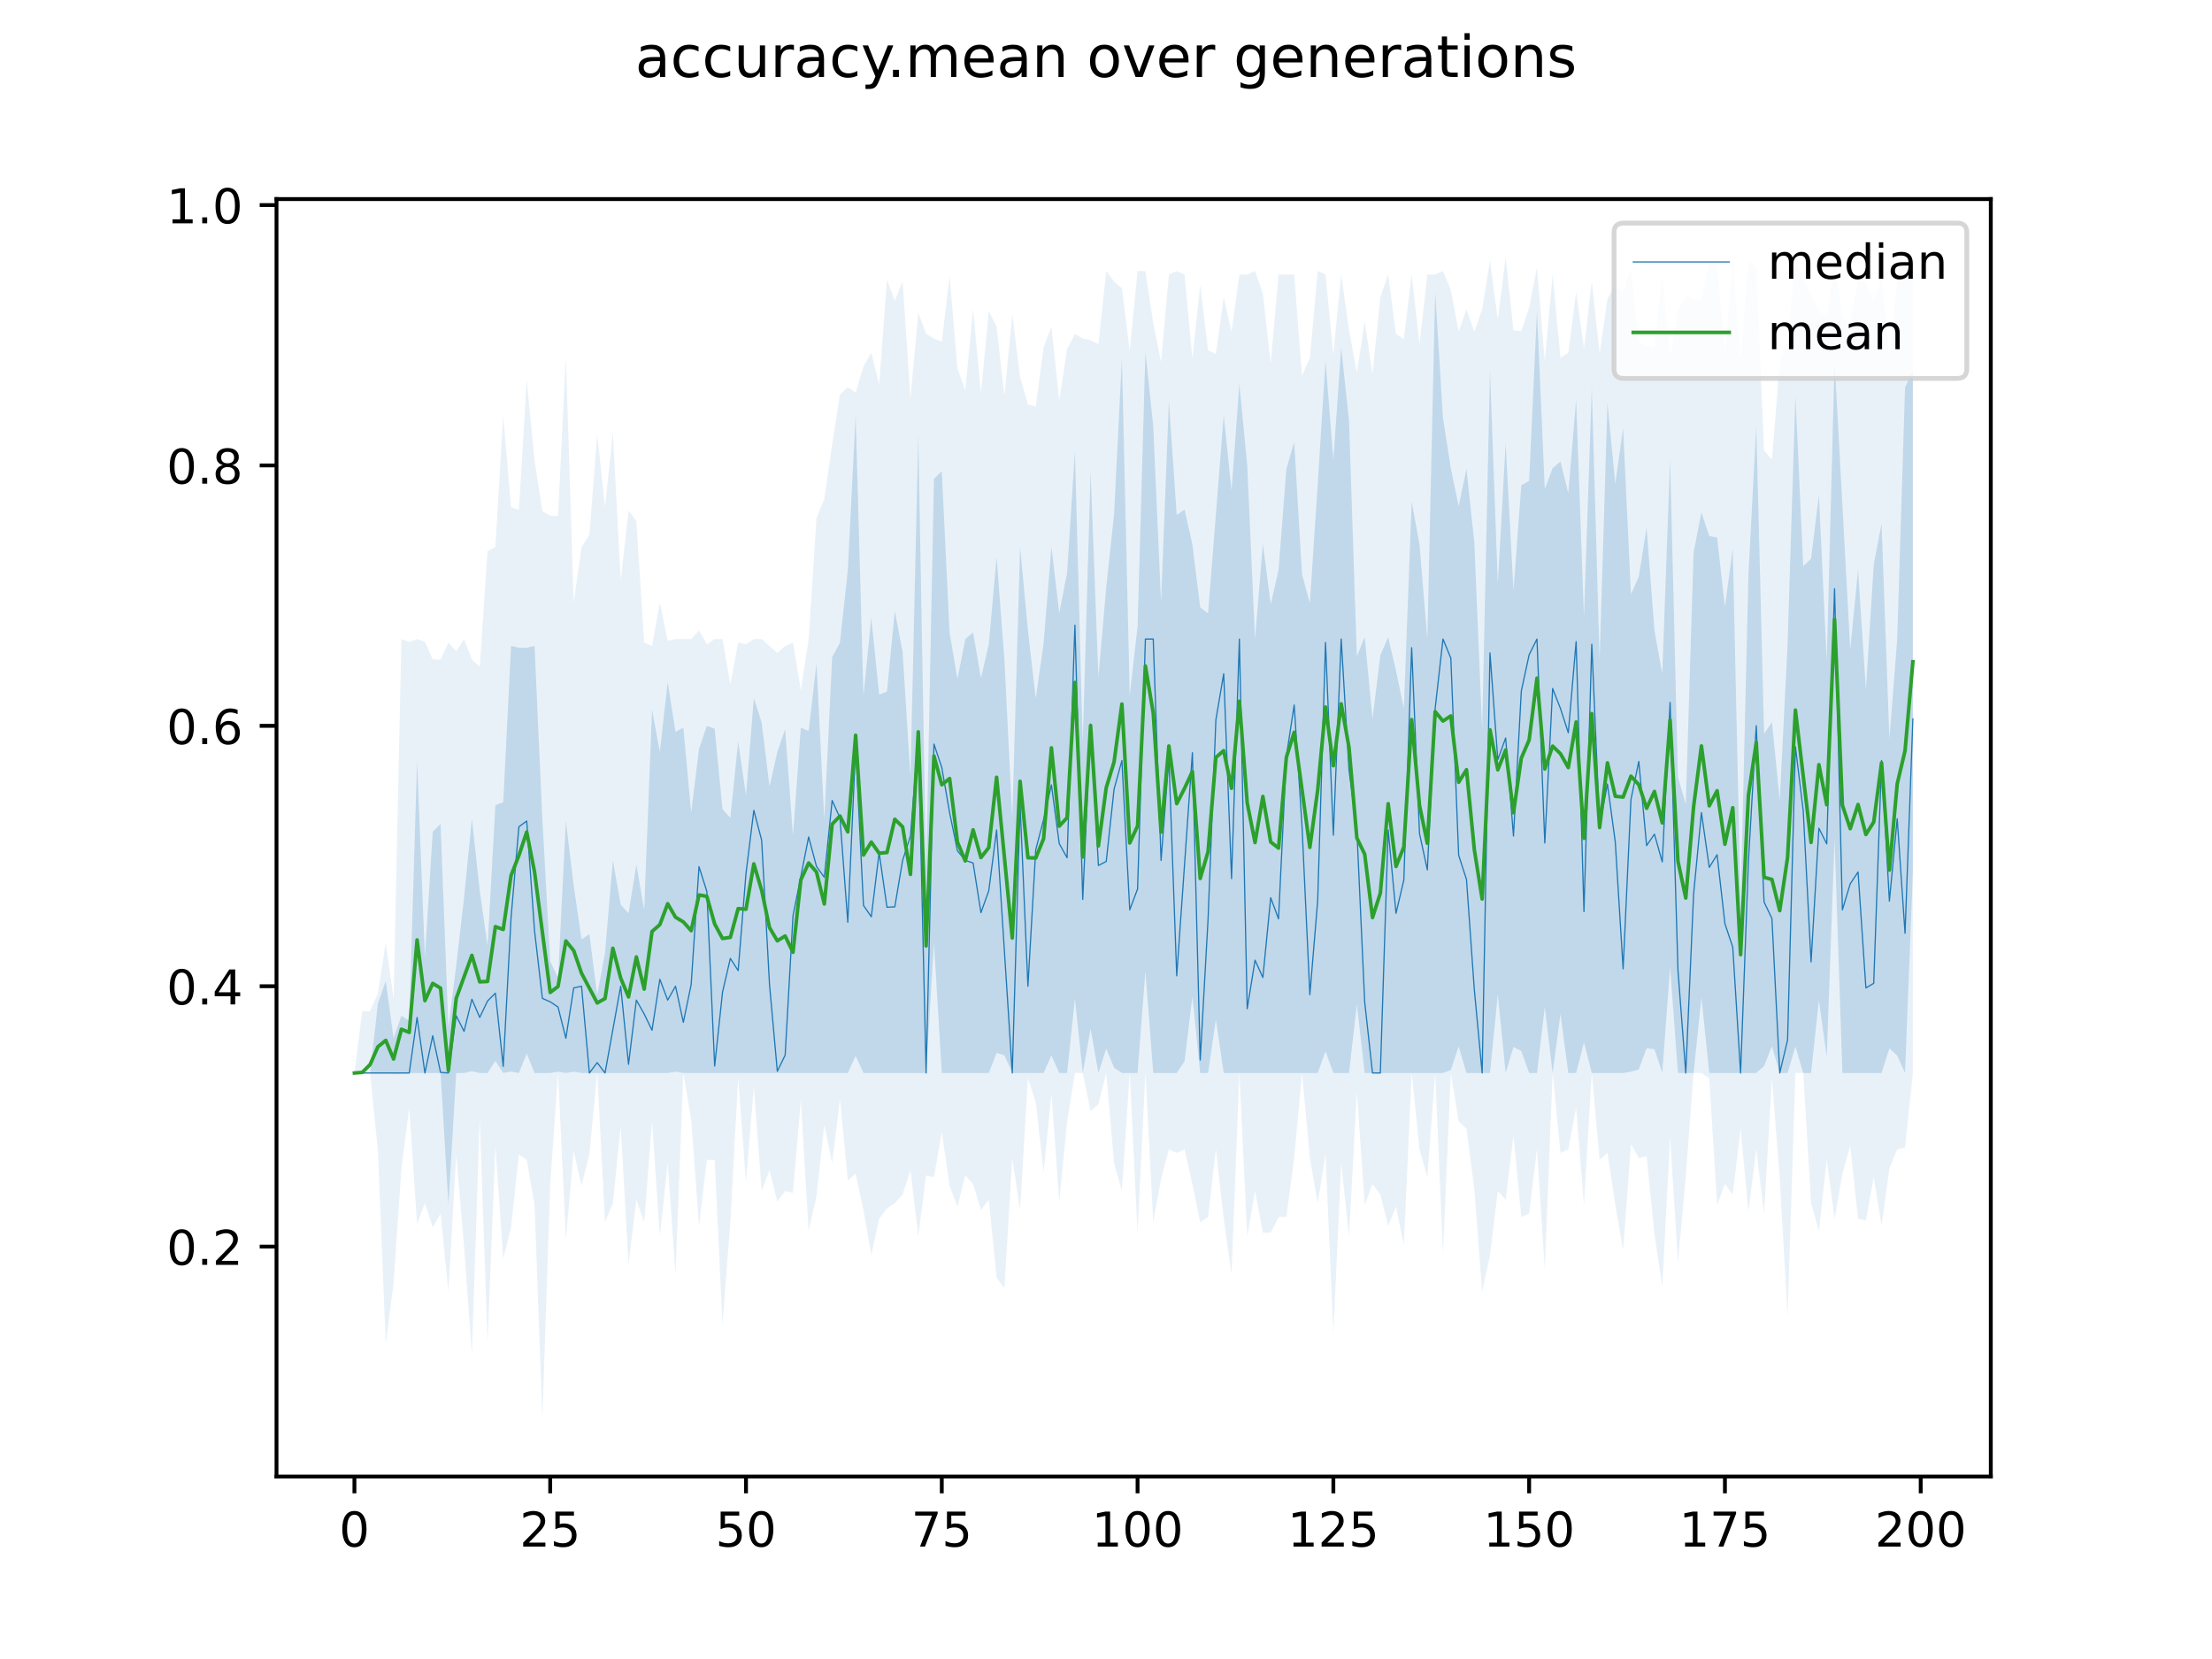 <?xml version="1.0" encoding="utf-8" standalone="no"?>
<!DOCTYPE svg PUBLIC "-//W3C//DTD SVG 1.1//EN"
  "http://www.w3.org/Graphics/SVG/1.1/DTD/svg11.dtd">
<!-- Created with matplotlib (https://matplotlib.org/) -->
<svg height="345.6pt" version="1.1" viewBox="0 0 460.8 345.6" width="460.8pt" xmlns="http://www.w3.org/2000/svg" xmlns:xlink="http://www.w3.org/1999/xlink">
 <defs>
  <style type="text/css">
*{stroke-linecap:butt;stroke-linejoin:round;}
  </style>
 </defs>
 <g id="figure_1">
  <g id="patch_1">
   <path d="M 0 345.6 
L 460.8 345.6 
L 460.8 0 
L 0 0 
z
" style="fill:#ffffff;"/>
  </g>
  <g id="axes_1">
   <g id="patch_2">
    <path d="M 57.6 307.584 
L 414.72 307.584 
L 414.72 41.472 
L 57.6 41.472 
z
" style="fill:#ffffff;"/>
   </g>
   <g id="PolyCollection_1">
    <path clip-path="url(#p6dff44de2f)" d="M 73.833 223.527 
L 73.833 223.527 
L 75.464 223.527 
L 77.096 223.527 
L 78.727 223.527 
L 80.358 223.527 
L 81.99 223.65 
L 83.621 223.527 
L 85.253 223.527 
L 86.884 223.527 
L 88.516 223.527 
L 90.147 223.527 
L 91.778 223.527 
L 93.41 251.027 
L 95.041 223.527 
L 96.673 223.527 
L 98.304 223.165 
L 99.936 223.527 
L 101.567 223.527 
L 103.198 220.995 
L 104.83 223.527 
L 106.461 223.224 
L 108.093 223.527 
L 109.724 219.467 
L 111.356 223.527 
L 112.987 223.527 
L 114.618 223.527 
L 116.25 223.256 
L 117.881 223.527 
L 119.513 223.256 
L 121.144 223.527 
L 122.776 223.527 
L 124.407 223.527 
L 126.038 223.527 
L 127.67 223.527 
L 129.301 223.527 
L 130.933 223.527 
L 132.564 223.527 
L 134.196 223.527 
L 135.827 223.527 
L 137.458 223.527 
L 139.09 223.527 
L 140.721 223.256 
L 142.353 223.527 
L 143.984 223.527 
L 145.616 223.527 
L 147.247 223.527 
L 148.879 223.527 
L 150.51 223.527 
L 152.141 223.527 
L 153.773 223.527 
L 155.404 223.527 
L 157.036 223.527 
L 158.667 223.527 
L 160.299 223.527 
L 161.93 223.527 
L 163.561 223.527 
L 165.193 223.527 
L 166.824 223.527 
L 168.456 223.527 
L 170.087 223.527 
L 171.719 223.527 
L 173.35 223.527 
L 174.981 223.527 
L 176.613 223.527 
L 178.244 219.953 
L 179.876 223.527 
L 181.507 223.527 
L 183.139 223.527 
L 184.77 223.527 
L 186.401 223.527 
L 188.033 223.527 
L 189.664 223.527 
L 191.296 223.527 
L 192.927 223.527 
L 194.559 196.406 
L 196.19 223.527 
L 197.821 223.527 
L 199.453 223.527 
L 201.084 223.527 
L 202.716 223.527 
L 204.347 223.527 
L 205.979 223.527 
L 207.61 219.346 
L 209.241 219.846 
L 210.873 223.527 
L 212.504 223.527 
L 214.136 223.527 
L 215.767 223.527 
L 217.399 223.527 
L 219.03 219.863 
L 220.661 223.527 
L 222.293 223.527 
L 223.924 208.068 
L 225.556 223.527 
L 227.187 214.316 
L 228.819 223.527 
L 230.45 218.464 
L 232.081 222.442 
L 233.713 223.527 
L 235.344 223.527 
L 236.976 223.527 
L 238.607 202.295 
L 240.239 223.527 
L 241.87 223.527 
L 243.501 223.527 
L 245.133 223.527 
L 246.764 221.086 
L 248.396 207.616 
L 250.027 223.527 
L 251.659 223.527 
L 253.29 212.407 
L 254.921 223.527 
L 256.553 223.527 
L 258.184 223.527 
L 259.816 223.527 
L 261.447 223.527 
L 263.079 223.527 
L 264.71 223.527 
L 266.341 223.527 
L 267.973 223.527 
L 269.604 223.527 
L 271.236 223.527 
L 272.867 223.527 
L 274.499 223.527 
L 276.13 218.983 
L 277.761 223.527 
L 279.393 223.527 
L 281.024 223.527 
L 282.656 209.243 
L 284.287 223.527 
L 285.919 223.527 
L 287.55 223.527 
L 289.181 223.527 
L 290.813 223.527 
L 292.444 223.527 
L 294.076 223.527 
L 295.707 223.527 
L 297.339 223.527 
L 298.97 223.527 
L 300.601 223.527 
L 302.233 222.894 
L 303.864 217.987 
L 305.496 223.527 
L 307.127 223.527 
L 308.759 223.527 
L 310.39 223.527 
L 312.021 207.164 
L 313.653 223.527 
L 315.284 218.103 
L 316.916 218.97 
L 318.547 223.527 
L 320.179 223.527 
L 321.81 209.785 
L 323.441 223.527 
L 325.073 211.232 
L 326.704 223.527 
L 328.336 223.527 
L 329.967 217.15 
L 331.599 223.527 
L 333.23 223.527 
L 334.862 223.527 
L 336.493 223.527 
L 338.124 223.527 
L 339.756 223.256 
L 341.387 222.804 
L 343.019 218.374 
L 344.65 218.555 
L 346.282 223.527 
L 347.913 201.449 
L 349.544 223.527 
L 351.176 223.527 
L 352.807 223.527 
L 354.439 207.797 
L 356.07 223.527 
L 357.702 223.527 
L 359.333 223.527 
L 360.964 223.527 
L 362.596 223.527 
L 364.227 223.527 
L 365.859 223.527 
L 367.49 222.08 
L 369.122 217.943 
L 370.753 223.527 
L 372.384 223.527 
L 374.016 218.027 
L 375.647 223.527 
L 377.279 223.527 
L 378.91 208.339 
L 380.542 220.272 
L 382.173 174.802 
L 383.804 223.527 
L 385.436 223.527 
L 387.067 223.527 
L 388.699 223.527 
L 390.33 223.527 
L 391.962 223.527 
L 393.593 218.373 
L 395.224 219.918 
L 396.856 223.527 
L 398.487 181.635 
L 398.487 77.331 
L 398.487 77.331 
L 396.856 80.689 
L 395.224 133.123 
L 393.593 153.916 
L 391.962 109.076 
L 390.33 117.664 
L 388.699 143.61 
L 387.067 118.659 
L 385.436 135.293 
L 383.804 105.188 
L 382.173 75.265 
L 380.542 137.693 
L 378.91 103.109 
L 377.279 116.398 
L 375.647 117.935 
L 374.016 82.497 
L 372.384 134.208 
L 370.753 166.753 
L 369.122 150.39 
L 367.49 152.891 
L 365.859 88.798 
L 364.227 119.743 
L 362.596 188.089 
L 360.964 114.248 
L 359.333 126.433 
L 357.702 111.958 
L 356.07 111.676 
L 354.439 106.725 
L 352.807 115.019 
L 351.176 167.477 
L 349.544 161.871 
L 347.913 95.515 
L 346.282 140.355 
L 344.65 131.315 
L 343.019 109.932 
L 341.387 120.105 
L 339.756 123.812 
L 338.124 89.187 
L 336.493 100.79 
L 334.862 83.886 
L 333.23 137.368 
L 331.599 80.702 
L 329.967 128.513 
L 328.336 83.244 
L 326.704 102.748 
L 325.073 96.148 
L 323.441 97.504 
L 321.81 101.929 
L 320.179 64.778 
L 318.547 100.17 
L 316.916 101.088 
L 315.284 123.019 
L 313.653 92.351 
L 312.021 121.629 
L 310.39 77.073 
L 308.759 151.927 
L 307.127 112.963 
L 305.496 97.675 
L 303.864 105.46 
L 302.233 97.515 
L 300.601 87.108 
L 298.97 60.8 
L 297.339 133.123 
L 295.707 113.379 
L 294.076 104.465 
L 292.444 147.588 
L 290.813 139.723 
L 289.181 132.762 
L 287.55 136.468 
L 285.919 149.757 
L 284.287 132.671 
L 282.656 136.739 
L 281.024 87.56 
L 279.393 72.372 
L 277.761 95.786 
L 276.13 75.156 
L 274.499 100.939 
L 272.867 125.657 
L 271.236 119.653 
L 269.604 92.08 
L 267.973 97.685 
L 266.341 118.797 
L 264.71 125.891 
L 263.079 113.234 
L 261.447 133.123 
L 259.816 96.871 
L 258.184 79.966 
L 256.553 102.205 
L 254.921 86.475 
L 253.29 107.177 
L 251.659 127.789 
L 250.027 126.524 
L 248.396 113.425 
L 246.764 106.149 
L 245.133 107.294 
L 243.501 83.541 
L 241.87 125.439 
L 240.239 88.735 
L 238.607 73.298 
L 236.976 130.501 
L 235.344 144.876 
L 233.713 74.636 
L 232.081 107.122 
L 230.45 122.275 
L 228.819 141.079 
L 227.187 98.137 
L 225.556 154.73 
L 223.924 94.069 
L 222.293 119.354 
L 220.661 127.699 
L 219.03 113.908 
L 217.399 134.027 
L 215.767 145.508 
L 214.136 131.315 
L 212.504 113.867 
L 210.873 170.369 
L 209.241 137.463 
L 207.61 116.037 
L 205.979 134.208 
L 204.347 141.259 
L 202.716 131.734 
L 201.084 133.123 
L 199.453 141.44 
L 197.821 131.851 
L 196.19 98.137 
L 194.559 99.764 
L 192.927 181.218 
L 191.296 90.388 
L 189.664 161.871 
L 188.033 135.835 
L 186.401 127.247 
L 184.77 144.062 
L 183.139 144.695 
L 181.507 128.659 
L 179.876 144.966 
L 178.244 86.475 
L 176.613 118.765 
L 174.981 133.846 
L 173.35 136.92 
L 171.719 170.731 
L 170.087 138.199 
L 168.456 152.289 
L 166.824 151.565 
L 165.193 174.099 
L 163.561 151.927 
L 161.93 156.628 
L 160.299 163.836 
L 158.667 150.481 
L 157.036 145.418 
L 155.404 165.668 
L 153.773 154.458 
L 152.141 170.369 
L 150.51 168.561 
L 148.879 151.807 
L 147.247 151.204 
L 145.616 156.025 
L 143.984 169.285 
L 142.353 151.565 
L 140.721 152.47 
L 139.09 142.081 
L 137.458 156.628 
L 135.827 147.859 
L 134.196 189.535 
L 132.564 180.133 
L 130.933 190.258 
L 129.301 188.45 
L 127.67 179.229 
L 126.038 198.485 
L 124.407 207.254 
L 122.776 194.598 
L 121.144 195.682 
L 119.513 184.472 
L 117.881 171.043 
L 116.25 203.638 
L 114.618 200.293 
L 112.987 170.641 
L 111.356 134.57 
L 109.724 134.931 
L 108.093 134.931 
L 106.461 134.57 
L 104.83 167.115 
L 103.198 167.748 
L 101.567 197.047 
L 99.936 185.557 
L 98.304 170.542 
L 96.673 187.004 
L 95.041 201.107 
L 93.41 213.971 
L 91.778 171.635 
L 90.147 173.262 
L 88.516 199.389 
L 86.884 158.49 
L 85.253 212.678 
L 83.621 211.593 
L 81.99 216.294 
L 80.358 204.361 
L 78.727 209.062 
L 77.096 223.527 
L 75.464 223.527 
L 73.833 223.527 
z
" style="fill:#1f77b4;fill-opacity:0.2;"/>
   </g>
   <g id="PolyCollection_2">
    <path clip-path="url(#p6dff44de2f)" d="M 73.833 223.527 
L 73.833 223.527 
L 75.464 223.527 
L 77.096 223.527 
L 78.727 239.799 
L 80.358 279.939 
L 81.99 267.282 
L 83.621 243.416 
L 85.253 230.759 
L 86.884 254.987 
L 88.516 250.648 
L 90.147 255.71 
L 91.778 252.818 
L 93.41 269.09 
L 95.041 240.523 
L 96.673 259.688 
L 98.304 282.108 
L 99.936 232.929 
L 101.567 279.577 
L 103.198 238.715 
L 104.83 262.219 
L 106.461 255.71 
L 108.093 240.523 
L 109.724 241.607 
L 111.356 251.009 
L 112.987 295.488 
L 114.618 246.67 
L 116.25 223.527 
L 117.881 258.242 
L 119.513 239.799 
L 121.144 247.032 
L 122.776 240.523 
L 124.407 223.527 
L 126.038 254.626 
L 127.67 250.648 
L 129.301 234.737 
L 130.933 263.304 
L 132.564 249.925 
L 134.196 254.626 
L 135.827 233.652 
L 137.458 257.518 
L 139.09 242.331 
L 140.721 265.474 
L 142.353 223.527 
L 143.984 233.29 
L 145.616 255.349 
L 147.247 241.607 
L 148.879 241.607 
L 150.51 275.961 
L 152.141 254.626 
L 153.773 224.612 
L 155.404 246.308 
L 157.036 226.42 
L 158.667 248.117 
L 160.299 243.777 
L 161.93 250.286 
L 163.561 248.117 
L 165.193 248.478 
L 166.824 229.313 
L 168.456 256.434 
L 170.087 249.201 
L 171.719 234.375 
L 173.35 242.331 
L 174.981 228.951 
L 176.613 245.947 
L 178.244 244.5 
L 179.876 252.094 
L 181.507 261.496 
L 183.139 253.902 
L 184.77 251.733 
L 186.401 250.648 
L 188.033 248.84 
L 189.664 243.777 
L 191.296 257.518 
L 192.927 244.862 
L 194.559 245.224 
L 196.19 235.822 
L 197.821 247.032 
L 199.453 251.371 
L 201.084 244.862 
L 202.716 246.67 
L 204.347 252.094 
L 205.979 249.925 
L 207.61 266.197 
L 209.241 268.367 
L 210.873 241.246 
L 212.504 252.094 
L 214.136 224.612 
L 215.767 229.674 
L 217.399 244.139 
L 219.03 227.866 
L 220.661 250.286 
L 222.293 233.652 
L 223.924 223.527 
L 225.556 223.527 
L 227.187 231.482 
L 228.819 230.036 
L 230.45 223.527 
L 232.081 242.331 
L 233.713 248.117 
L 235.344 223.527 
L 236.976 256.795 
L 238.607 223.527 
L 240.239 254.626 
L 241.87 245.585 
L 243.501 239.438 
L 245.133 240.161 
L 246.764 239.438 
L 248.396 246.67 
L 250.027 254.626 
L 251.659 253.541 
L 253.29 239.438 
L 254.921 253.902 
L 256.553 265.474 
L 258.184 223.527 
L 259.816 257.518 
L 261.447 248.117 
L 263.079 256.795 
L 264.71 256.795 
L 266.341 253.541 
L 267.973 253.541 
L 269.604 241.246 
L 271.236 223.527 
L 272.867 241.246 
L 274.499 250.648 
L 276.13 240.523 
L 277.761 277.769 
L 279.393 242.331 
L 281.024 257.518 
L 282.656 227.505 
L 284.287 251.009 
L 285.919 246.67 
L 287.55 248.84 
L 289.181 255.349 
L 290.813 251.371 
L 292.444 259.327 
L 294.076 223.527 
L 295.707 239.438 
L 297.339 245.224 
L 298.97 223.527 
L 300.601 261.135 
L 302.233 223.527 
L 303.864 233.652 
L 305.496 235.098 
L 307.127 247.755 
L 308.759 269.09 
L 310.39 261.496 
L 312.021 248.117 
L 313.653 249.925 
L 315.284 236.545 
L 316.916 253.541 
L 318.547 252.818 
L 320.179 239.438 
L 321.81 264.389 
L 323.441 223.527 
L 325.073 240.161 
L 326.704 239.438 
L 328.336 230.759 
L 329.967 251.009 
L 331.599 223.527 
L 333.23 241.607 
L 334.862 240.161 
L 336.493 251.009 
L 338.124 260.411 
L 339.756 238.353 
L 341.387 241.246 
L 343.019 240.884 
L 344.65 257.157 
L 346.282 268.005 
L 347.913 236.906 
L 349.544 262.943 
L 351.176 245.224 
L 352.807 223.527 
L 354.439 223.527 
L 356.07 224.648 
L 357.702 251.009 
L 359.333 246.67 
L 360.964 248.84 
L 362.596 235.098 
L 364.227 252.456 
L 365.859 239.438 
L 367.49 252.818 
L 369.122 224.612 
L 370.753 245.585 
L 372.384 274.153 
L 374.016 223.527 
L 375.647 223.527 
L 377.279 250.648 
L 378.91 256.434 
L 380.542 241.607 
L 382.173 253.902 
L 383.804 244.5 
L 385.436 238.715 
L 387.067 253.902 
L 388.699 254.264 
L 390.33 245.224 
L 391.962 255.349 
L 393.593 243.416 
L 395.224 239.438 
L 396.856 239.076 
L 398.487 223.527 
L 398.487 58.992 
L 398.487 58.992 
L 396.856 53.568 
L 395.224 58.631 
L 393.593 74.151 
L 391.962 57.907 
L 390.33 62.97 
L 388.699 58.631 
L 387.067 58.631 
L 385.436 66.966 
L 383.804 66.366 
L 382.173 54.291 
L 380.542 65.932 
L 378.91 64.778 
L 377.279 61.524 
L 375.647 57.907 
L 374.016 54.291 
L 372.384 70.564 
L 370.753 75.608 
L 369.122 95.778 
L 367.49 93.828 
L 365.859 55.738 
L 364.227 54.291 
L 362.596 75.489 
L 360.964 54.291 
L 359.333 73.939 
L 357.702 55.014 
L 356.07 54.291 
L 354.439 62.608 
L 352.807 62.247 
L 351.176 61.524 
L 349.544 64.778 
L 347.913 74.473 
L 346.282 57.184 
L 344.65 72.183 
L 343.019 72.027 
L 341.387 71.115 
L 339.756 55.738 
L 338.124 60.8 
L 336.493 59.354 
L 334.862 62.247 
L 333.23 73.646 
L 331.599 58.631 
L 329.967 72.596 
L 328.336 60.8 
L 326.704 73.457 
L 325.073 74.542 
L 323.441 57.184 
L 321.81 75.265 
L 320.179 55.738 
L 318.547 64.055 
L 316.916 68.986 
L 315.284 68.825 
L 313.653 53.568 
L 312.021 66.586 
L 310.39 54.291 
L 308.759 64.416 
L 307.127 69.117 
L 305.496 64.416 
L 303.864 69.083 
L 302.233 60.439 
L 300.601 56.461 
L 298.97 57.184 
L 297.339 57.184 
L 295.707 71.604 
L 294.076 57.184 
L 292.444 70.63 
L 290.813 69.565 
L 289.181 57.184 
L 287.55 61.885 
L 285.919 77.864 
L 284.287 66.948 
L 282.656 77.652 
L 281.024 68.756 
L 279.393 57.184 
L 277.761 73.818 
L 276.13 57.184 
L 274.499 56.461 
L 272.867 74.542 
L 271.236 78.221 
L 269.604 57.184 
L 267.973 57.184 
L 266.341 57.184 
L 264.71 75.661 
L 263.079 61.162 
L 261.447 56.461 
L 259.816 57.184 
L 258.184 57.184 
L 256.553 69.117 
L 254.921 61.885 
L 253.29 73.753 
L 251.659 72.957 
L 250.027 59.354 
L 248.396 74.628 
L 246.764 57.184 
L 245.133 56.461 
L 243.501 57.184 
L 241.87 75.42 
L 240.239 67.309 
L 238.607 56.461 
L 236.976 56.461 
L 235.344 73.078 
L 233.713 60.077 
L 232.081 58.631 
L 230.45 56.461 
L 228.819 71.712 
L 227.187 70.86 
L 225.556 70.529 
L 223.924 69.588 
L 222.293 72.734 
L 220.661 83.41 
L 219.03 68.033 
L 217.399 72.372 
L 215.767 84.701 
L 214.136 84.233 
L 212.504 78.519 
L 210.873 65.501 
L 209.241 82.414 
L 207.61 68.033 
L 205.979 64.778 
L 204.347 81.884 
L 202.716 64.416 
L 201.084 81.309 
L 199.453 76.711 
L 197.821 57.546 
L 196.19 71.177 
L 194.559 70.531 
L 192.927 69.548 
L 191.296 65.14 
L 189.664 82.945 
L 188.033 58.631 
L 186.401 62.608 
L 184.77 58.269 
L 183.139 80.069 
L 181.507 73.457 
L 179.876 76.35 
L 178.244 81.774 
L 176.613 80.689 
L 174.981 82.136 
L 173.35 92.622 
L 171.719 103.923 
L 170.087 107.955 
L 168.456 133.123 
L 166.824 143.784 
L 165.193 133.846 
L 163.561 134.57 
L 161.93 136.016 
L 160.299 134.57 
L 158.667 133.123 
L 157.036 133.123 
L 155.404 134.208 
L 153.773 133.846 
L 152.141 142.525 
L 150.51 133.123 
L 148.879 133.123 
L 147.247 134.208 
L 145.616 131.315 
L 143.984 133.123 
L 142.353 133.123 
L 140.721 133.123 
L 139.09 133.485 
L 137.458 125.529 
L 135.827 134.57 
L 134.196 133.846 
L 132.564 108.533 
L 130.933 106.364 
L 129.301 120.828 
L 127.67 90.091 
L 126.038 105.64 
L 124.407 90.453 
L 122.776 111.426 
L 121.144 113.958 
L 119.513 125.529 
L 117.881 74.18 
L 116.25 107.502 
L 114.618 107.449 
L 112.987 106.494 
L 111.356 95.877 
L 109.724 79.243 
L 108.093 106.249 
L 106.461 105.64 
L 104.83 86.475 
L 103.198 113.958 
L 101.567 114.771 
L 99.936 138.86 
L 98.304 137.394 
L 96.673 133.123 
L 95.041 135.654 
L 93.41 133.846 
L 91.778 137.408 
L 90.147 137.354 
L 88.516 133.698 
L 86.884 133.123 
L 85.253 133.738 
L 83.621 133.123 
L 81.99 207.977 
L 80.358 196.406 
L 78.727 206.892 
L 77.096 210.646 
L 75.464 210.653 
L 73.833 223.527 
z
" style="fill:#1f77b4;fill-opacity:0.1;"/>
   </g>
   <g id="matplotlib.axis_1">
    <g id="xtick_1">
     <g id="line2d_1">
      <defs>
       <path d="M 0 0 
L 0 3.5 
" id="m242310f8a0" style="stroke:#000000;stroke-width:0.8;"/>
      </defs>
      <g>
       <use style="stroke:#000000;stroke-width:0.8;" x="73.833" xlink:href="#m242310f8a0" y="307.584"/>
      </g>
     </g>
     <g id="text_1">
      <!-- 0 -->
      <defs>
       <path d="M 31.781 66.406 
Q 24.172 66.406 20.328 58.906 
Q 16.5 51.422 16.5 36.375 
Q 16.5 21.391 20.328 13.891 
Q 24.172 6.391 31.781 6.391 
Q 39.453 6.391 43.281 13.891 
Q 47.125 21.391 47.125 36.375 
Q 47.125 51.422 43.281 58.906 
Q 39.453 66.406 31.781 66.406 
z
M 31.781 74.219 
Q 44.047 74.219 50.516 64.516 
Q 56.984 54.828 56.984 36.375 
Q 56.984 17.969 50.516 8.266 
Q 44.047 -1.422 31.781 -1.422 
Q 19.531 -1.422 13.062 8.266 
Q 6.594 17.969 6.594 36.375 
Q 6.594 54.828 13.062 64.516 
Q 19.531 74.219 31.781 74.219 
z
" id="DejaVuSans-48"/>
      </defs>
      <g transform="translate(70.651 322.182)scale(0.1 -0.1)">
       <use xlink:href="#DejaVuSans-48"/>
      </g>
     </g>
    </g>
    <g id="xtick_2">
     <g id="line2d_2">
      <g>
       <use style="stroke:#000000;stroke-width:0.8;" x="114.618" xlink:href="#m242310f8a0" y="307.584"/>
      </g>
     </g>
     <g id="text_2">
      <!-- 25 -->
      <defs>
       <path d="M 19.188 8.297 
L 53.609 8.297 
L 53.609 0 
L 7.328 0 
L 7.328 8.297 
Q 12.938 14.109 22.625 23.891 
Q 32.328 33.688 34.812 36.531 
Q 39.547 41.844 41.422 45.531 
Q 43.312 49.219 43.312 52.781 
Q 43.312 58.594 39.234 62.25 
Q 35.156 65.922 28.609 65.922 
Q 23.969 65.922 18.812 64.312 
Q 13.672 62.703 7.812 59.422 
L 7.812 69.391 
Q 13.766 71.781 18.938 73 
Q 24.125 74.219 28.422 74.219 
Q 39.75 74.219 46.484 68.547 
Q 53.219 62.891 53.219 53.422 
Q 53.219 48.922 51.531 44.891 
Q 49.859 40.875 45.406 35.406 
Q 44.188 33.984 37.641 27.219 
Q 31.109 20.453 19.188 8.297 
z
" id="DejaVuSans-50"/>
       <path d="M 10.797 72.906 
L 49.516 72.906 
L 49.516 64.594 
L 19.828 64.594 
L 19.828 46.734 
Q 21.969 47.469 24.109 47.828 
Q 26.266 48.188 28.422 48.188 
Q 40.625 48.188 47.75 41.5 
Q 54.891 34.812 54.891 23.391 
Q 54.891 11.625 47.562 5.094 
Q 40.234 -1.422 26.906 -1.422 
Q 22.312 -1.422 17.547 -0.641 
Q 12.797 0.141 7.719 1.703 
L 7.719 11.625 
Q 12.109 9.234 16.797 8.062 
Q 21.484 6.891 26.703 6.891 
Q 35.156 6.891 40.078 11.328 
Q 45.016 15.766 45.016 23.391 
Q 45.016 31 40.078 35.438 
Q 35.156 39.891 26.703 39.891 
Q 22.75 39.891 18.812 39.016 
Q 14.891 38.141 10.797 36.281 
z
" id="DejaVuSans-53"/>
      </defs>
      <g transform="translate(108.256 322.182)scale(0.1 -0.1)">
       <use xlink:href="#DejaVuSans-50"/>
       <use x="63.623" xlink:href="#DejaVuSans-53"/>
      </g>
     </g>
    </g>
    <g id="xtick_3">
     <g id="line2d_3">
      <g>
       <use style="stroke:#000000;stroke-width:0.8;" x="155.404" xlink:href="#m242310f8a0" y="307.584"/>
      </g>
     </g>
     <g id="text_3">
      <!-- 50 -->
      <g transform="translate(149.042 322.182)scale(0.1 -0.1)">
       <use xlink:href="#DejaVuSans-53"/>
       <use x="63.623" xlink:href="#DejaVuSans-48"/>
      </g>
     </g>
    </g>
    <g id="xtick_4">
     <g id="line2d_4">
      <g>
       <use style="stroke:#000000;stroke-width:0.8;" x="196.19" xlink:href="#m242310f8a0" y="307.584"/>
      </g>
     </g>
     <g id="text_4">
      <!-- 75 -->
      <defs>
       <path d="M 8.203 72.906 
L 55.078 72.906 
L 55.078 68.703 
L 28.609 0 
L 18.312 0 
L 43.219 64.594 
L 8.203 64.594 
z
" id="DejaVuSans-55"/>
      </defs>
      <g transform="translate(189.827 322.182)scale(0.1 -0.1)">
       <use xlink:href="#DejaVuSans-55"/>
       <use x="63.623" xlink:href="#DejaVuSans-53"/>
      </g>
     </g>
    </g>
    <g id="xtick_5">
     <g id="line2d_5">
      <g>
       <use style="stroke:#000000;stroke-width:0.8;" x="236.976" xlink:href="#m242310f8a0" y="307.584"/>
      </g>
     </g>
     <g id="text_5">
      <!-- 100 -->
      <defs>
       <path d="M 12.406 8.297 
L 28.516 8.297 
L 28.516 63.922 
L 10.984 60.406 
L 10.984 69.391 
L 28.422 72.906 
L 38.281 72.906 
L 38.281 8.297 
L 54.391 8.297 
L 54.391 0 
L 12.406 0 
z
" id="DejaVuSans-49"/>
      </defs>
      <g transform="translate(227.432 322.182)scale(0.1 -0.1)">
       <use xlink:href="#DejaVuSans-49"/>
       <use x="63.623" xlink:href="#DejaVuSans-48"/>
       <use x="127.246" xlink:href="#DejaVuSans-48"/>
      </g>
     </g>
    </g>
    <g id="xtick_6">
     <g id="line2d_6">
      <g>
       <use style="stroke:#000000;stroke-width:0.8;" x="277.761" xlink:href="#m242310f8a0" y="307.584"/>
      </g>
     </g>
     <g id="text_6">
      <!-- 125 -->
      <g transform="translate(268.218 322.182)scale(0.1 -0.1)">
       <use xlink:href="#DejaVuSans-49"/>
       <use x="63.623" xlink:href="#DejaVuSans-50"/>
       <use x="127.246" xlink:href="#DejaVuSans-53"/>
      </g>
     </g>
    </g>
    <g id="xtick_7">
     <g id="line2d_7">
      <g>
       <use style="stroke:#000000;stroke-width:0.8;" x="318.547" xlink:href="#m242310f8a0" y="307.584"/>
      </g>
     </g>
     <g id="text_7">
      <!-- 150 -->
      <g transform="translate(309.003 322.182)scale(0.1 -0.1)">
       <use xlink:href="#DejaVuSans-49"/>
       <use x="63.623" xlink:href="#DejaVuSans-53"/>
       <use x="127.246" xlink:href="#DejaVuSans-48"/>
      </g>
     </g>
    </g>
    <g id="xtick_8">
     <g id="line2d_8">
      <g>
       <use style="stroke:#000000;stroke-width:0.8;" x="359.333" xlink:href="#m242310f8a0" y="307.584"/>
      </g>
     </g>
     <g id="text_8">
      <!-- 175 -->
      <g transform="translate(349.789 322.182)scale(0.1 -0.1)">
       <use xlink:href="#DejaVuSans-49"/>
       <use x="63.623" xlink:href="#DejaVuSans-55"/>
       <use x="127.246" xlink:href="#DejaVuSans-53"/>
      </g>
     </g>
    </g>
    <g id="xtick_9">
     <g id="line2d_9">
      <g>
       <use style="stroke:#000000;stroke-width:0.8;" x="400.119" xlink:href="#m242310f8a0" y="307.584"/>
      </g>
     </g>
     <g id="text_9">
      <!-- 200 -->
      <g transform="translate(390.575 322.182)scale(0.1 -0.1)">
       <use xlink:href="#DejaVuSans-50"/>
       <use x="63.623" xlink:href="#DejaVuSans-48"/>
       <use x="127.246" xlink:href="#DejaVuSans-48"/>
      </g>
     </g>
    </g>
   </g>
   <g id="matplotlib.axis_2">
    <g id="ytick_1">
     <g id="line2d_10">
      <defs>
       <path d="M 0 0 
L -3.5 0 
" id="m5df0a525d9" style="stroke:#000000;stroke-width:0.8;"/>
      </defs>
      <g>
       <use style="stroke:#000000;stroke-width:0.8;" x="57.6" xlink:href="#m5df0a525d9" y="259.688"/>
      </g>
     </g>
     <g id="text_10">
      <!-- 0.2 -->
      <defs>
       <path d="M 10.688 12.406 
L 21 12.406 
L 21 0 
L 10.688 0 
z
" id="DejaVuSans-46"/>
      </defs>
      <g transform="translate(34.697 263.487)scale(0.1 -0.1)">
       <use xlink:href="#DejaVuSans-48"/>
       <use x="63.623" xlink:href="#DejaVuSans-46"/>
       <use x="95.41" xlink:href="#DejaVuSans-50"/>
      </g>
     </g>
    </g>
    <g id="ytick_2">
     <g id="line2d_11">
      <g>
       <use style="stroke:#000000;stroke-width:0.8;" x="57.6" xlink:href="#m5df0a525d9" y="205.446"/>
      </g>
     </g>
     <g id="text_11">
      <!-- 0.4 -->
      <defs>
       <path d="M 37.797 64.312 
L 12.891 25.391 
L 37.797 25.391 
z
M 35.203 72.906 
L 47.609 72.906 
L 47.609 25.391 
L 58.016 25.391 
L 58.016 17.188 
L 47.609 17.188 
L 47.609 0 
L 37.797 0 
L 37.797 17.188 
L 4.891 17.188 
L 4.891 26.703 
z
" id="DejaVuSans-52"/>
      </defs>
      <g transform="translate(34.697 209.245)scale(0.1 -0.1)">
       <use xlink:href="#DejaVuSans-48"/>
       <use x="63.623" xlink:href="#DejaVuSans-46"/>
       <use x="95.41" xlink:href="#DejaVuSans-52"/>
      </g>
     </g>
    </g>
    <g id="ytick_3">
     <g id="line2d_12">
      <g>
       <use style="stroke:#000000;stroke-width:0.8;" x="57.6" xlink:href="#m5df0a525d9" y="151.204"/>
      </g>
     </g>
     <g id="text_12">
      <!-- 0.6 -->
      <defs>
       <path d="M 33.016 40.375 
Q 26.375 40.375 22.484 35.828 
Q 18.609 31.297 18.609 23.391 
Q 18.609 15.531 22.484 10.953 
Q 26.375 6.391 33.016 6.391 
Q 39.656 6.391 43.531 10.953 
Q 47.406 15.531 47.406 23.391 
Q 47.406 31.297 43.531 35.828 
Q 39.656 40.375 33.016 40.375 
z
M 52.594 71.297 
L 52.594 62.312 
Q 48.875 64.062 45.094 64.984 
Q 41.312 65.922 37.594 65.922 
Q 27.828 65.922 22.672 59.328 
Q 17.531 52.734 16.797 39.406 
Q 19.672 43.656 24.016 45.922 
Q 28.375 48.188 33.594 48.188 
Q 44.578 48.188 50.953 41.516 
Q 57.328 34.859 57.328 23.391 
Q 57.328 12.156 50.688 5.359 
Q 44.047 -1.422 33.016 -1.422 
Q 20.359 -1.422 13.672 8.266 
Q 6.984 17.969 6.984 36.375 
Q 6.984 53.656 15.188 63.938 
Q 23.391 74.219 37.203 74.219 
Q 40.922 74.219 44.703 73.484 
Q 48.484 72.75 52.594 71.297 
z
" id="DejaVuSans-54"/>
      </defs>
      <g transform="translate(34.697 155.003)scale(0.1 -0.1)">
       <use xlink:href="#DejaVuSans-48"/>
       <use x="63.623" xlink:href="#DejaVuSans-46"/>
       <use x="95.41" xlink:href="#DejaVuSans-54"/>
      </g>
     </g>
    </g>
    <g id="ytick_4">
     <g id="line2d_13">
      <g>
       <use style="stroke:#000000;stroke-width:0.8;" x="57.6" xlink:href="#m5df0a525d9" y="96.962"/>
      </g>
     </g>
     <g id="text_13">
      <!-- 0.8 -->
      <defs>
       <path d="M 31.781 34.625 
Q 24.75 34.625 20.719 30.859 
Q 16.703 27.094 16.703 20.516 
Q 16.703 13.922 20.719 10.156 
Q 24.75 6.391 31.781 6.391 
Q 38.812 6.391 42.859 10.172 
Q 46.922 13.969 46.922 20.516 
Q 46.922 27.094 42.891 30.859 
Q 38.875 34.625 31.781 34.625 
z
M 21.922 38.812 
Q 15.578 40.375 12.031 44.719 
Q 8.5 49.078 8.5 55.328 
Q 8.5 64.062 14.719 69.141 
Q 20.953 74.219 31.781 74.219 
Q 42.672 74.219 48.875 69.141 
Q 55.078 64.062 55.078 55.328 
Q 55.078 49.078 51.531 44.719 
Q 48 40.375 41.703 38.812 
Q 48.828 37.156 52.797 32.312 
Q 56.781 27.484 56.781 20.516 
Q 56.781 9.906 50.312 4.234 
Q 43.844 -1.422 31.781 -1.422 
Q 19.734 -1.422 13.25 4.234 
Q 6.781 9.906 6.781 20.516 
Q 6.781 27.484 10.781 32.312 
Q 14.797 37.156 21.922 38.812 
z
M 18.312 54.391 
Q 18.312 48.734 21.844 45.562 
Q 25.391 42.391 31.781 42.391 
Q 38.141 42.391 41.719 45.562 
Q 45.312 48.734 45.312 54.391 
Q 45.312 60.062 41.719 63.234 
Q 38.141 66.406 31.781 66.406 
Q 25.391 66.406 21.844 63.234 
Q 18.312 60.062 18.312 54.391 
z
" id="DejaVuSans-56"/>
      </defs>
      <g transform="translate(34.697 100.761)scale(0.1 -0.1)">
       <use xlink:href="#DejaVuSans-48"/>
       <use x="63.623" xlink:href="#DejaVuSans-46"/>
       <use x="95.41" xlink:href="#DejaVuSans-56"/>
      </g>
     </g>
    </g>
    <g id="ytick_5">
     <g id="line2d_14">
      <g>
       <use style="stroke:#000000;stroke-width:0.8;" x="57.6" xlink:href="#m5df0a525d9" y="42.72"/>
      </g>
     </g>
     <g id="text_14">
      <!-- 1.0 -->
      <g transform="translate(34.697 46.519)scale(0.1 -0.1)">
       <use xlink:href="#DejaVuSans-49"/>
       <use x="63.623" xlink:href="#DejaVuSans-46"/>
       <use x="95.41" xlink:href="#DejaVuSans-48"/>
      </g>
     </g>
    </g>
   </g>
   <g id="line2d_15">
    <path clip-path="url(#p6dff44de2f)" d="M 73.833 223.527 
L 85.253 223.527 
L 86.884 211.955 
L 88.516 223.527 
L 90.147 215.752 
L 91.778 223.4 
L 93.41 223.527 
L 95.041 211.593 
L 96.673 214.848 
L 98.304 208.158 
L 99.936 211.946 
L 101.567 208.52 
L 103.198 206.892 
L 104.83 222.146 
L 106.461 191.162 
L 108.093 172.232 
L 109.724 171.038 
L 111.356 193.911 
L 112.987 207.977 
L 114.618 208.701 
L 116.25 209.785 
L 117.881 216.294 
L 119.513 205.808 
L 121.144 205.446 
L 122.776 223.527 
L 124.407 221.357 
L 126.038 223.527 
L 129.301 205.446 
L 130.933 221.719 
L 132.564 208.339 
L 134.196 211.232 
L 135.827 214.619 
L 137.458 204 
L 139.09 208.339 
L 140.721 205.446 
L 142.353 212.974 
L 143.984 205.084 
L 145.616 180.538 
L 147.247 185.703 
L 148.879 222.08 
L 150.51 206.712 
L 152.141 199.66 
L 153.773 202.191 
L 155.404 181.941 
L 157.036 168.808 
L 158.667 175.036 
L 160.299 205.084 
L 161.93 223.165 
L 163.561 219.808 
L 165.193 190.801 
L 168.456 174.347 
L 170.087 180.495 
L 171.719 182.755 
L 173.35 166.753 
L 174.981 170.369 
L 176.613 192.13 
L 178.244 155.543 
L 179.876 188.613 
L 181.507 190.981 
L 183.139 177.602 
L 184.77 188.993 
L 186.401 188.917 
L 188.033 179.226 
L 189.664 174.166 
L 191.296 153.374 
L 192.927 223.527 
L 194.559 155.001 
L 196.19 159.883 
L 197.821 169.285 
L 199.453 177.24 
L 201.084 179.229 
L 202.716 179.771 
L 204.347 190.123 
L 205.979 185.557 
L 207.61 172.901 
L 210.873 223.527 
L 212.504 167.657 
L 214.136 205.446 
L 215.767 177.005 
L 217.399 170.731 
L 219.03 163.499 
L 220.661 175.744 
L 222.293 178.687 
L 223.924 130.23 
L 225.556 187.365 
L 227.187 150.842 
L 228.819 180.296 
L 230.45 179.456 
L 232.081 164.403 
L 233.713 158.436 
L 235.344 189.535 
L 236.976 185.196 
L 238.607 133.123 
L 240.239 133.123 
L 241.87 179.247 
L 243.501 158.075 
L 245.133 203.276 
L 248.396 156.809 
L 250.027 220.815 
L 251.659 191.524 
L 253.29 149.938 
L 254.921 140.355 
L 256.553 183.026 
L 258.184 133.123 
L 259.816 210.147 
L 261.447 200.022 
L 263.079 203.638 
L 264.71 187.004 
L 266.341 191.417 
L 267.973 157.532 
L 269.604 146.865 
L 271.236 172.178 
L 272.867 207.212 
L 274.499 187.644 
L 276.13 133.846 
L 277.761 173.986 
L 279.393 133.123 
L 281.024 160.425 
L 282.656 172.901 
L 284.287 208.701 
L 285.919 223.527 
L 287.55 223.527 
L 289.181 172.892 
L 290.813 190.258 
L 292.444 183.327 
L 294.076 134.931 
L 295.707 173.624 
L 297.339 181.218 
L 298.97 147.588 
L 300.601 133.123 
L 302.233 137.101 
L 303.864 178.147 
L 305.496 183.207 
L 307.127 206.169 
L 308.759 223.527 
L 310.39 136.016 
L 312.021 158.255 
L 313.653 153.735 
L 315.284 174.166 
L 316.916 143.972 
L 318.547 136.396 
L 320.179 133.123 
L 321.81 175.613 
L 323.441 143.429 
L 325.073 147.588 
L 326.704 152.65 
L 328.336 133.666 
L 329.967 189.897 
L 331.599 134.208 
L 333.23 171.973 
L 334.862 163.318 
L 336.493 175.432 
L 338.124 201.83 
L 339.756 166.572 
L 341.387 158.617 
L 343.019 176.155 
L 344.65 173.774 
L 346.282 179.556 
L 347.913 146.322 
L 349.544 202.011 
L 351.176 223.527 
L 352.807 186.28 
L 354.439 169.285 
L 356.07 180.691 
L 357.702 178.055 
L 359.333 192.428 
L 360.964 197.31 
L 362.596 223.527 
L 364.227 179.449 
L 365.859 151.187 
L 367.49 187.908 
L 369.122 191.343 
L 370.753 223.527 
L 372.384 216.656 
L 374.016 155.543 
L 375.647 168.923 
L 377.279 200.383 
L 378.91 172.539 
L 380.542 175.794 
L 382.173 122.636 
L 383.804 189.535 
L 385.436 184.111 
L 387.067 181.653 
L 388.699 205.808 
L 390.33 204.845 
L 391.962 158.436 
L 393.593 187.727 
L 395.224 170.55 
L 396.856 194.417 
L 398.487 149.757 
L 398.487 149.757 
" style="fill:none;stroke:#1f77b4;stroke-linecap:square;stroke-width:0.25;"/>
   </g>
   <g id="line2d_16">
    <path clip-path="url(#p6dff44de2f)" d="M 73.833 223.527 
L 75.464 223.398 
L 77.096 221.772 
L 78.727 218.06 
L 80.358 216.73 
L 81.99 220.611 
L 83.621 214.415 
L 85.253 215.065 
L 86.884 195.806 
L 88.516 208.455 
L 90.147 204.859 
L 91.778 205.85 
L 93.41 223.023 
L 95.041 207.978 
L 98.304 199.013 
L 99.936 204.534 
L 101.567 204.453 
L 103.198 193.035 
L 104.83 193.626 
L 106.461 182.39 
L 108.093 178.217 
L 109.724 173.32 
L 111.356 181.663 
L 114.618 206.743 
L 116.25 205.502 
L 117.881 196.022 
L 119.513 198.035 
L 121.144 202.747 
L 124.407 208.931 
L 126.038 208.018 
L 127.67 197.545 
L 129.301 203.753 
L 130.933 207.677 
L 132.564 199.353 
L 134.196 206.047 
L 135.827 194.048 
L 137.458 192.621 
L 139.09 188.264 
L 140.721 191.071 
L 142.353 192.052 
L 143.984 193.88 
L 145.616 186.433 
L 147.247 186.724 
L 148.879 192.48 
L 150.51 195.506 
L 152.141 195.271 
L 153.773 189.274 
L 155.404 189.408 
L 157.036 179.962 
L 158.667 185.47 
L 160.299 193.224 
L 161.93 195.988 
L 163.561 194.986 
L 165.193 198.375 
L 166.824 183.311 
L 168.456 179.775 
L 170.087 181.653 
L 171.719 188.31 
L 173.35 171.69 
L 174.981 169.993 
L 176.613 173.295 
L 178.244 153.169 
L 179.876 178.117 
L 181.507 175.42 
L 183.139 177.744 
L 184.77 177.6 
L 186.401 170.664 
L 188.033 172.248 
L 189.664 182.153 
L 191.296 152.456 
L 192.927 197.053 
L 194.559 157.484 
L 196.19 163.476 
L 197.821 162.181 
L 199.453 175.421 
L 201.084 179.351 
L 202.716 172.866 
L 204.347 178.644 
L 205.979 176.571 
L 207.61 161.921 
L 210.873 195.397 
L 212.504 162.763 
L 214.136 178.686 
L 215.767 178.734 
L 217.399 174.709 
L 219.03 155.796 
L 220.661 172.1 
L 222.293 170.337 
L 223.924 142.163 
L 225.556 178.517 
L 227.187 151.127 
L 228.819 176.215 
L 230.45 164.083 
L 232.081 158.727 
L 233.713 146.668 
L 235.344 175.606 
L 236.976 172.069 
L 238.607 138.74 
L 240.239 148.53 
L 241.87 173.332 
L 243.501 155.407 
L 245.133 167.417 
L 246.764 164.217 
L 248.396 160.726 
L 250.027 183.009 
L 251.659 177.425 
L 253.29 157.783 
L 254.921 156.378 
L 256.553 164.21 
L 258.184 146.079 
L 259.816 167.276 
L 261.447 175.522 
L 263.079 165.918 
L 264.71 175.394 
L 266.341 176.674 
L 267.973 157.755 
L 269.604 152.547 
L 272.867 176.526 
L 274.499 164.581 
L 276.13 147.292 
L 277.761 159.51 
L 279.393 146.614 
L 281.024 155.701 
L 282.656 174.559 
L 284.287 177.933 
L 285.919 191.156 
L 287.55 186.043 
L 289.181 167.424 
L 290.813 180.503 
L 292.444 176.44 
L 294.076 149.909 
L 295.707 167.762 
L 297.339 175.674 
L 298.97 148.254 
L 300.601 150.209 
L 302.233 149.14 
L 303.864 162.959 
L 305.496 160.349 
L 307.127 176.978 
L 308.759 187.274 
L 310.39 152.039 
L 312.021 160.37 
L 313.653 156.24 
L 315.284 169.311 
L 316.916 157.935 
L 318.547 154.145 
L 320.179 141.275 
L 321.81 160.194 
L 323.441 155.432 
L 325.073 157.012 
L 326.704 159.906 
L 328.336 150.403 
L 329.967 174.638 
L 331.599 148.653 
L 333.23 172.395 
L 334.862 158.921 
L 336.493 165.881 
L 338.124 166.047 
L 339.756 161.693 
L 341.387 163.449 
L 343.019 168.38 
L 344.65 164.877 
L 346.282 171.43 
L 347.913 149.956 
L 349.544 179.401 
L 351.176 187.071 
L 352.807 168.057 
L 354.439 155.391 
L 356.07 167.866 
L 357.702 164.728 
L 359.333 175.866 
L 360.964 168.262 
L 362.596 198.873 
L 364.227 165.679 
L 365.859 154.68 
L 367.49 182.758 
L 369.122 183.205 
L 370.753 189.704 
L 372.384 178.624 
L 374.016 147.926 
L 377.279 175.49 
L 378.91 159.299 
L 380.542 167.641 
L 382.173 129.03 
L 383.804 167.751 
L 385.436 172.629 
L 387.067 167.591 
L 388.699 173.84 
L 390.33 171.24 
L 391.962 158.917 
L 393.593 181.261 
L 395.224 163.286 
L 396.856 156.391 
L 398.487 137.856 
L 398.487 137.856 
" style="fill:none;stroke:#2ca02c;stroke-linecap:square;stroke-width:0.75;"/>
   </g>
   <g id="patch_3">
    <path d="M 57.6 307.584 
L 57.6 41.472 
" style="fill:none;stroke:#000000;stroke-linecap:square;stroke-linejoin:miter;stroke-width:0.8;"/>
   </g>
   <g id="patch_4">
    <path d="M 414.72 307.584 
L 414.72 41.472 
" style="fill:none;stroke:#000000;stroke-linecap:square;stroke-linejoin:miter;stroke-width:0.8;"/>
   </g>
   <g id="patch_5">
    <path d="M 57.6 307.584 
L 414.72 307.584 
" style="fill:none;stroke:#000000;stroke-linecap:square;stroke-linejoin:miter;stroke-width:0.8;"/>
   </g>
   <g id="patch_6">
    <path d="M 57.6 41.472 
L 414.72 41.472 
" style="fill:none;stroke:#000000;stroke-linecap:square;stroke-linejoin:miter;stroke-width:0.8;"/>
   </g>
   <g id="legend_1">
    <g id="patch_7">
     <path d="M 338.234 78.828 
L 407.72 78.828 
Q 409.72 78.828 409.72 76.828 
L 409.72 48.472 
Q 409.72 46.472 407.72 46.472 
L 338.234 46.472 
Q 336.234 46.472 336.234 48.472 
L 336.234 76.828 
Q 336.234 78.828 338.234 78.828 
z
" style="fill:#ffffff;opacity:0.8;stroke:#cccccc;stroke-linejoin:miter;"/>
    </g>
    <g id="line2d_17">
     <path d="M 340.234 54.57 
L 360.234 54.57 
" style="fill:none;stroke:#1f77b4;stroke-linecap:square;stroke-width:0.25;"/>
    </g>
    <g id="line2d_18"/>
    <g id="text_15">
     <!-- median -->
     <defs>
      <path d="M 52 44.188 
Q 55.375 50.25 60.062 53.125 
Q 64.75 56 71.094 56 
Q 79.641 56 84.281 50.016 
Q 88.922 44.047 88.922 33.016 
L 88.922 0 
L 79.891 0 
L 79.891 32.719 
Q 79.891 40.578 77.094 44.375 
Q 74.312 48.188 68.609 48.188 
Q 61.625 48.188 57.562 43.547 
Q 53.516 38.922 53.516 30.906 
L 53.516 0 
L 44.484 0 
L 44.484 32.719 
Q 44.484 40.625 41.703 44.406 
Q 38.922 48.188 33.109 48.188 
Q 26.219 48.188 22.156 43.531 
Q 18.109 38.875 18.109 30.906 
L 18.109 0 
L 9.078 0 
L 9.078 54.688 
L 18.109 54.688 
L 18.109 46.188 
Q 21.188 51.219 25.484 53.609 
Q 29.781 56 35.688 56 
Q 41.656 56 45.828 52.969 
Q 50 49.953 52 44.188 
z
" id="DejaVuSans-109"/>
      <path d="M 56.203 29.594 
L 56.203 25.203 
L 14.891 25.203 
Q 15.484 15.922 20.484 11.062 
Q 25.484 6.203 34.422 6.203 
Q 39.594 6.203 44.453 7.469 
Q 49.312 8.734 54.109 11.281 
L 54.109 2.781 
Q 49.266 0.734 44.188 -0.344 
Q 39.109 -1.422 33.891 -1.422 
Q 20.797 -1.422 13.156 6.188 
Q 5.516 13.812 5.516 26.812 
Q 5.516 40.234 12.766 48.109 
Q 20.016 56 32.328 56 
Q 43.359 56 49.781 48.891 
Q 56.203 41.797 56.203 29.594 
z
M 47.219 32.234 
Q 47.125 39.594 43.094 43.984 
Q 39.062 48.391 32.422 48.391 
Q 24.906 48.391 20.391 44.141 
Q 15.875 39.891 15.188 32.172 
z
" id="DejaVuSans-101"/>
      <path d="M 45.406 46.391 
L 45.406 75.984 
L 54.391 75.984 
L 54.391 0 
L 45.406 0 
L 45.406 8.203 
Q 42.578 3.328 38.25 0.953 
Q 33.938 -1.422 27.875 -1.422 
Q 17.969 -1.422 11.734 6.484 
Q 5.516 14.406 5.516 27.297 
Q 5.516 40.188 11.734 48.094 
Q 17.969 56 27.875 56 
Q 33.938 56 38.25 53.625 
Q 42.578 51.266 45.406 46.391 
z
M 14.797 27.297 
Q 14.797 17.391 18.875 11.75 
Q 22.953 6.109 30.078 6.109 
Q 37.203 6.109 41.297 11.75 
Q 45.406 17.391 45.406 27.297 
Q 45.406 37.203 41.297 42.844 
Q 37.203 48.484 30.078 48.484 
Q 22.953 48.484 18.875 42.844 
Q 14.797 37.203 14.797 27.297 
z
" id="DejaVuSans-100"/>
      <path d="M 9.422 54.688 
L 18.406 54.688 
L 18.406 0 
L 9.422 0 
z
M 9.422 75.984 
L 18.406 75.984 
L 18.406 64.594 
L 9.422 64.594 
z
" id="DejaVuSans-105"/>
      <path d="M 34.281 27.484 
Q 23.391 27.484 19.188 25 
Q 14.984 22.516 14.984 16.5 
Q 14.984 11.719 18.141 8.906 
Q 21.297 6.109 26.703 6.109 
Q 34.188 6.109 38.703 11.406 
Q 43.219 16.703 43.219 25.484 
L 43.219 27.484 
z
M 52.203 31.203 
L 52.203 0 
L 43.219 0 
L 43.219 8.297 
Q 40.141 3.328 35.547 0.953 
Q 30.953 -1.422 24.312 -1.422 
Q 15.922 -1.422 10.953 3.297 
Q 6 8.016 6 15.922 
Q 6 25.141 12.172 29.828 
Q 18.359 34.516 30.609 34.516 
L 43.219 34.516 
L 43.219 35.406 
Q 43.219 41.609 39.141 45 
Q 35.062 48.391 27.688 48.391 
Q 23 48.391 18.547 47.266 
Q 14.109 46.141 10.016 43.891 
L 10.016 52.203 
Q 14.938 54.109 19.578 55.047 
Q 24.219 56 28.609 56 
Q 40.484 56 46.344 49.844 
Q 52.203 43.703 52.203 31.203 
z
" id="DejaVuSans-97"/>
      <path d="M 54.891 33.016 
L 54.891 0 
L 45.906 0 
L 45.906 32.719 
Q 45.906 40.484 42.875 44.328 
Q 39.844 48.188 33.797 48.188 
Q 26.516 48.188 22.312 43.547 
Q 18.109 38.922 18.109 30.906 
L 18.109 0 
L 9.078 0 
L 9.078 54.688 
L 18.109 54.688 
L 18.109 46.188 
Q 21.344 51.125 25.703 53.562 
Q 30.078 56 35.797 56 
Q 45.219 56 50.047 50.172 
Q 54.891 44.344 54.891 33.016 
z
" id="DejaVuSans-110"/>
     </defs>
     <g transform="translate(368.234 58.07)scale(0.1 -0.1)">
      <use xlink:href="#DejaVuSans-109"/>
      <use x="97.412" xlink:href="#DejaVuSans-101"/>
      <use x="158.936" xlink:href="#DejaVuSans-100"/>
      <use x="222.412" xlink:href="#DejaVuSans-105"/>
      <use x="250.195" xlink:href="#DejaVuSans-97"/>
      <use x="311.475" xlink:href="#DejaVuSans-110"/>
     </g>
    </g>
    <g id="line2d_19">
     <path d="M 340.234 69.249 
L 360.234 69.249 
" style="fill:none;stroke:#2ca02c;stroke-linecap:square;stroke-width:0.75;"/>
    </g>
    <g id="line2d_20"/>
    <g id="text_16">
     <!-- mean -->
     <g transform="translate(368.234 72.749)scale(0.1 -0.1)">
      <use xlink:href="#DejaVuSans-109"/>
      <use x="97.412" xlink:href="#DejaVuSans-101"/>
      <use x="158.936" xlink:href="#DejaVuSans-97"/>
      <use x="220.215" xlink:href="#DejaVuSans-110"/>
     </g>
    </g>
   </g>
  </g>
  <g id="text_17">
   <!-- accuracy.mean over generations -->
   <defs>
    <path d="M 48.781 52.594 
L 48.781 44.188 
Q 44.969 46.297 41.141 47.344 
Q 37.312 48.391 33.406 48.391 
Q 24.656 48.391 19.812 42.844 
Q 14.984 37.312 14.984 27.297 
Q 14.984 17.281 19.812 11.734 
Q 24.656 6.203 33.406 6.203 
Q 37.312 6.203 41.141 7.25 
Q 44.969 8.297 48.781 10.406 
L 48.781 2.094 
Q 45.016 0.344 40.984 -0.531 
Q 36.969 -1.422 32.422 -1.422 
Q 20.062 -1.422 12.781 6.344 
Q 5.516 14.109 5.516 27.297 
Q 5.516 40.672 12.859 48.328 
Q 20.219 56 33.016 56 
Q 37.156 56 41.109 55.141 
Q 45.062 54.297 48.781 52.594 
z
" id="DejaVuSans-99"/>
    <path d="M 8.5 21.578 
L 8.5 54.688 
L 17.484 54.688 
L 17.484 21.922 
Q 17.484 14.156 20.5 10.266 
Q 23.531 6.391 29.594 6.391 
Q 36.859 6.391 41.078 11.031 
Q 45.312 15.672 45.312 23.688 
L 45.312 54.688 
L 54.297 54.688 
L 54.297 0 
L 45.312 0 
L 45.312 8.406 
Q 42.047 3.422 37.719 1 
Q 33.406 -1.422 27.688 -1.422 
Q 18.266 -1.422 13.375 4.438 
Q 8.5 10.297 8.5 21.578 
z
M 31.109 56 
z
" id="DejaVuSans-117"/>
    <path d="M 41.109 46.297 
Q 39.594 47.172 37.812 47.578 
Q 36.031 48 33.891 48 
Q 26.266 48 22.188 43.047 
Q 18.109 38.094 18.109 28.812 
L 18.109 0 
L 9.078 0 
L 9.078 54.688 
L 18.109 54.688 
L 18.109 46.188 
Q 20.953 51.172 25.484 53.578 
Q 30.031 56 36.531 56 
Q 37.453 56 38.578 55.875 
Q 39.703 55.766 41.062 55.516 
z
" id="DejaVuSans-114"/>
    <path d="M 32.172 -5.078 
Q 28.375 -14.844 24.75 -17.812 
Q 21.141 -20.797 15.094 -20.797 
L 7.906 -20.797 
L 7.906 -13.281 
L 13.188 -13.281 
Q 16.891 -13.281 18.938 -11.516 
Q 21 -9.766 23.484 -3.219 
L 25.094 0.875 
L 2.984 54.688 
L 12.5 54.688 
L 29.594 11.922 
L 46.688 54.688 
L 56.203 54.688 
z
" id="DejaVuSans-121"/>
    <path id="DejaVuSans-32"/>
    <path d="M 30.609 48.391 
Q 23.391 48.391 19.188 42.75 
Q 14.984 37.109 14.984 27.297 
Q 14.984 17.484 19.156 11.844 
Q 23.344 6.203 30.609 6.203 
Q 37.797 6.203 41.984 11.859 
Q 46.188 17.531 46.188 27.297 
Q 46.188 37.016 41.984 42.703 
Q 37.797 48.391 30.609 48.391 
z
M 30.609 56 
Q 42.328 56 49.016 48.375 
Q 55.719 40.766 55.719 27.297 
Q 55.719 13.875 49.016 6.219 
Q 42.328 -1.422 30.609 -1.422 
Q 18.844 -1.422 12.172 6.219 
Q 5.516 13.875 5.516 27.297 
Q 5.516 40.766 12.172 48.375 
Q 18.844 56 30.609 56 
z
" id="DejaVuSans-111"/>
    <path d="M 2.984 54.688 
L 12.5 54.688 
L 29.594 8.797 
L 46.688 54.688 
L 56.203 54.688 
L 35.688 0 
L 23.484 0 
z
" id="DejaVuSans-118"/>
    <path d="M 45.406 27.984 
Q 45.406 37.75 41.375 43.109 
Q 37.359 48.484 30.078 48.484 
Q 22.859 48.484 18.828 43.109 
Q 14.797 37.75 14.797 27.984 
Q 14.797 18.266 18.828 12.891 
Q 22.859 7.516 30.078 7.516 
Q 37.359 7.516 41.375 12.891 
Q 45.406 18.266 45.406 27.984 
z
M 54.391 6.781 
Q 54.391 -7.172 48.188 -13.984 
Q 42 -20.797 29.203 -20.797 
Q 24.469 -20.797 20.266 -20.094 
Q 16.062 -19.391 12.109 -17.922 
L 12.109 -9.188 
Q 16.062 -11.328 19.922 -12.344 
Q 23.781 -13.375 27.781 -13.375 
Q 36.625 -13.375 41.016 -8.766 
Q 45.406 -4.156 45.406 5.172 
L 45.406 9.625 
Q 42.625 4.781 38.281 2.391 
Q 33.938 0 27.875 0 
Q 17.828 0 11.672 7.656 
Q 5.516 15.328 5.516 27.984 
Q 5.516 40.672 11.672 48.328 
Q 17.828 56 27.875 56 
Q 33.938 56 38.281 53.609 
Q 42.625 51.219 45.406 46.391 
L 45.406 54.688 
L 54.391 54.688 
z
" id="DejaVuSans-103"/>
    <path d="M 18.312 70.219 
L 18.312 54.688 
L 36.812 54.688 
L 36.812 47.703 
L 18.312 47.703 
L 18.312 18.016 
Q 18.312 11.328 20.141 9.422 
Q 21.969 7.516 27.594 7.516 
L 36.812 7.516 
L 36.812 0 
L 27.594 0 
Q 17.188 0 13.234 3.875 
Q 9.281 7.766 9.281 18.016 
L 9.281 47.703 
L 2.688 47.703 
L 2.688 54.688 
L 9.281 54.688 
L 9.281 70.219 
z
" id="DejaVuSans-116"/>
    <path d="M 44.281 53.078 
L 44.281 44.578 
Q 40.484 46.531 36.375 47.5 
Q 32.281 48.484 27.875 48.484 
Q 21.188 48.484 17.844 46.438 
Q 14.5 44.391 14.5 40.281 
Q 14.5 37.156 16.891 35.375 
Q 19.281 33.594 26.516 31.984 
L 29.594 31.297 
Q 39.156 29.25 43.188 25.516 
Q 47.219 21.781 47.219 15.094 
Q 47.219 7.469 41.188 3.016 
Q 35.156 -1.422 24.609 -1.422 
Q 20.219 -1.422 15.453 -0.562 
Q 10.688 0.297 5.422 2 
L 5.422 11.281 
Q 10.406 8.688 15.234 7.391 
Q 20.062 6.109 24.812 6.109 
Q 31.156 6.109 34.562 8.281 
Q 37.984 10.453 37.984 14.406 
Q 37.984 18.062 35.516 20.016 
Q 33.062 21.969 24.703 23.781 
L 21.578 24.516 
Q 13.234 26.266 9.516 29.906 
Q 5.812 33.547 5.812 39.891 
Q 5.812 47.609 11.281 51.797 
Q 16.75 56 26.812 56 
Q 31.781 56 36.172 55.266 
Q 40.578 54.547 44.281 53.078 
z
" id="DejaVuSans-115"/>
   </defs>
   <g transform="translate(132.309 16.03)scale(0.12 -0.12)">
    <use xlink:href="#DejaVuSans-97"/>
    <use x="61.279" xlink:href="#DejaVuSans-99"/>
    <use x="116.26" xlink:href="#DejaVuSans-99"/>
    <use x="171.24" xlink:href="#DejaVuSans-117"/>
    <use x="234.619" xlink:href="#DejaVuSans-114"/>
    <use x="275.732" xlink:href="#DejaVuSans-97"/>
    <use x="337.012" xlink:href="#DejaVuSans-99"/>
    <use x="391.992" xlink:href="#DejaVuSans-121"/>
    <use x="436.922" xlink:href="#DejaVuSans-46"/>
    <use x="468.709" xlink:href="#DejaVuSans-109"/>
    <use x="566.121" xlink:href="#DejaVuSans-101"/>
    <use x="627.645" xlink:href="#DejaVuSans-97"/>
    <use x="688.924" xlink:href="#DejaVuSans-110"/>
    <use x="752.303" xlink:href="#DejaVuSans-32"/>
    <use x="784.09" xlink:href="#DejaVuSans-111"/>
    <use x="845.271" xlink:href="#DejaVuSans-118"/>
    <use x="904.451" xlink:href="#DejaVuSans-101"/>
    <use x="965.975" xlink:href="#DejaVuSans-114"/>
    <use x="1007.088" xlink:href="#DejaVuSans-32"/>
    <use x="1038.875" xlink:href="#DejaVuSans-103"/>
    <use x="1102.352" xlink:href="#DejaVuSans-101"/>
    <use x="1163.875" xlink:href="#DejaVuSans-110"/>
    <use x="1227.254" xlink:href="#DejaVuSans-101"/>
    <use x="1288.777" xlink:href="#DejaVuSans-114"/>
    <use x="1329.891" xlink:href="#DejaVuSans-97"/>
    <use x="1391.17" xlink:href="#DejaVuSans-116"/>
    <use x="1430.379" xlink:href="#DejaVuSans-105"/>
    <use x="1458.162" xlink:href="#DejaVuSans-111"/>
    <use x="1519.344" xlink:href="#DejaVuSans-110"/>
    <use x="1582.723" xlink:href="#DejaVuSans-115"/>
   </g>
  </g>
 </g>
 <defs>
  <clipPath id="p6dff44de2f">
   <rect height="266.112" width="357.12" x="57.6" y="41.472"/>
  </clipPath>
 </defs>
</svg>
